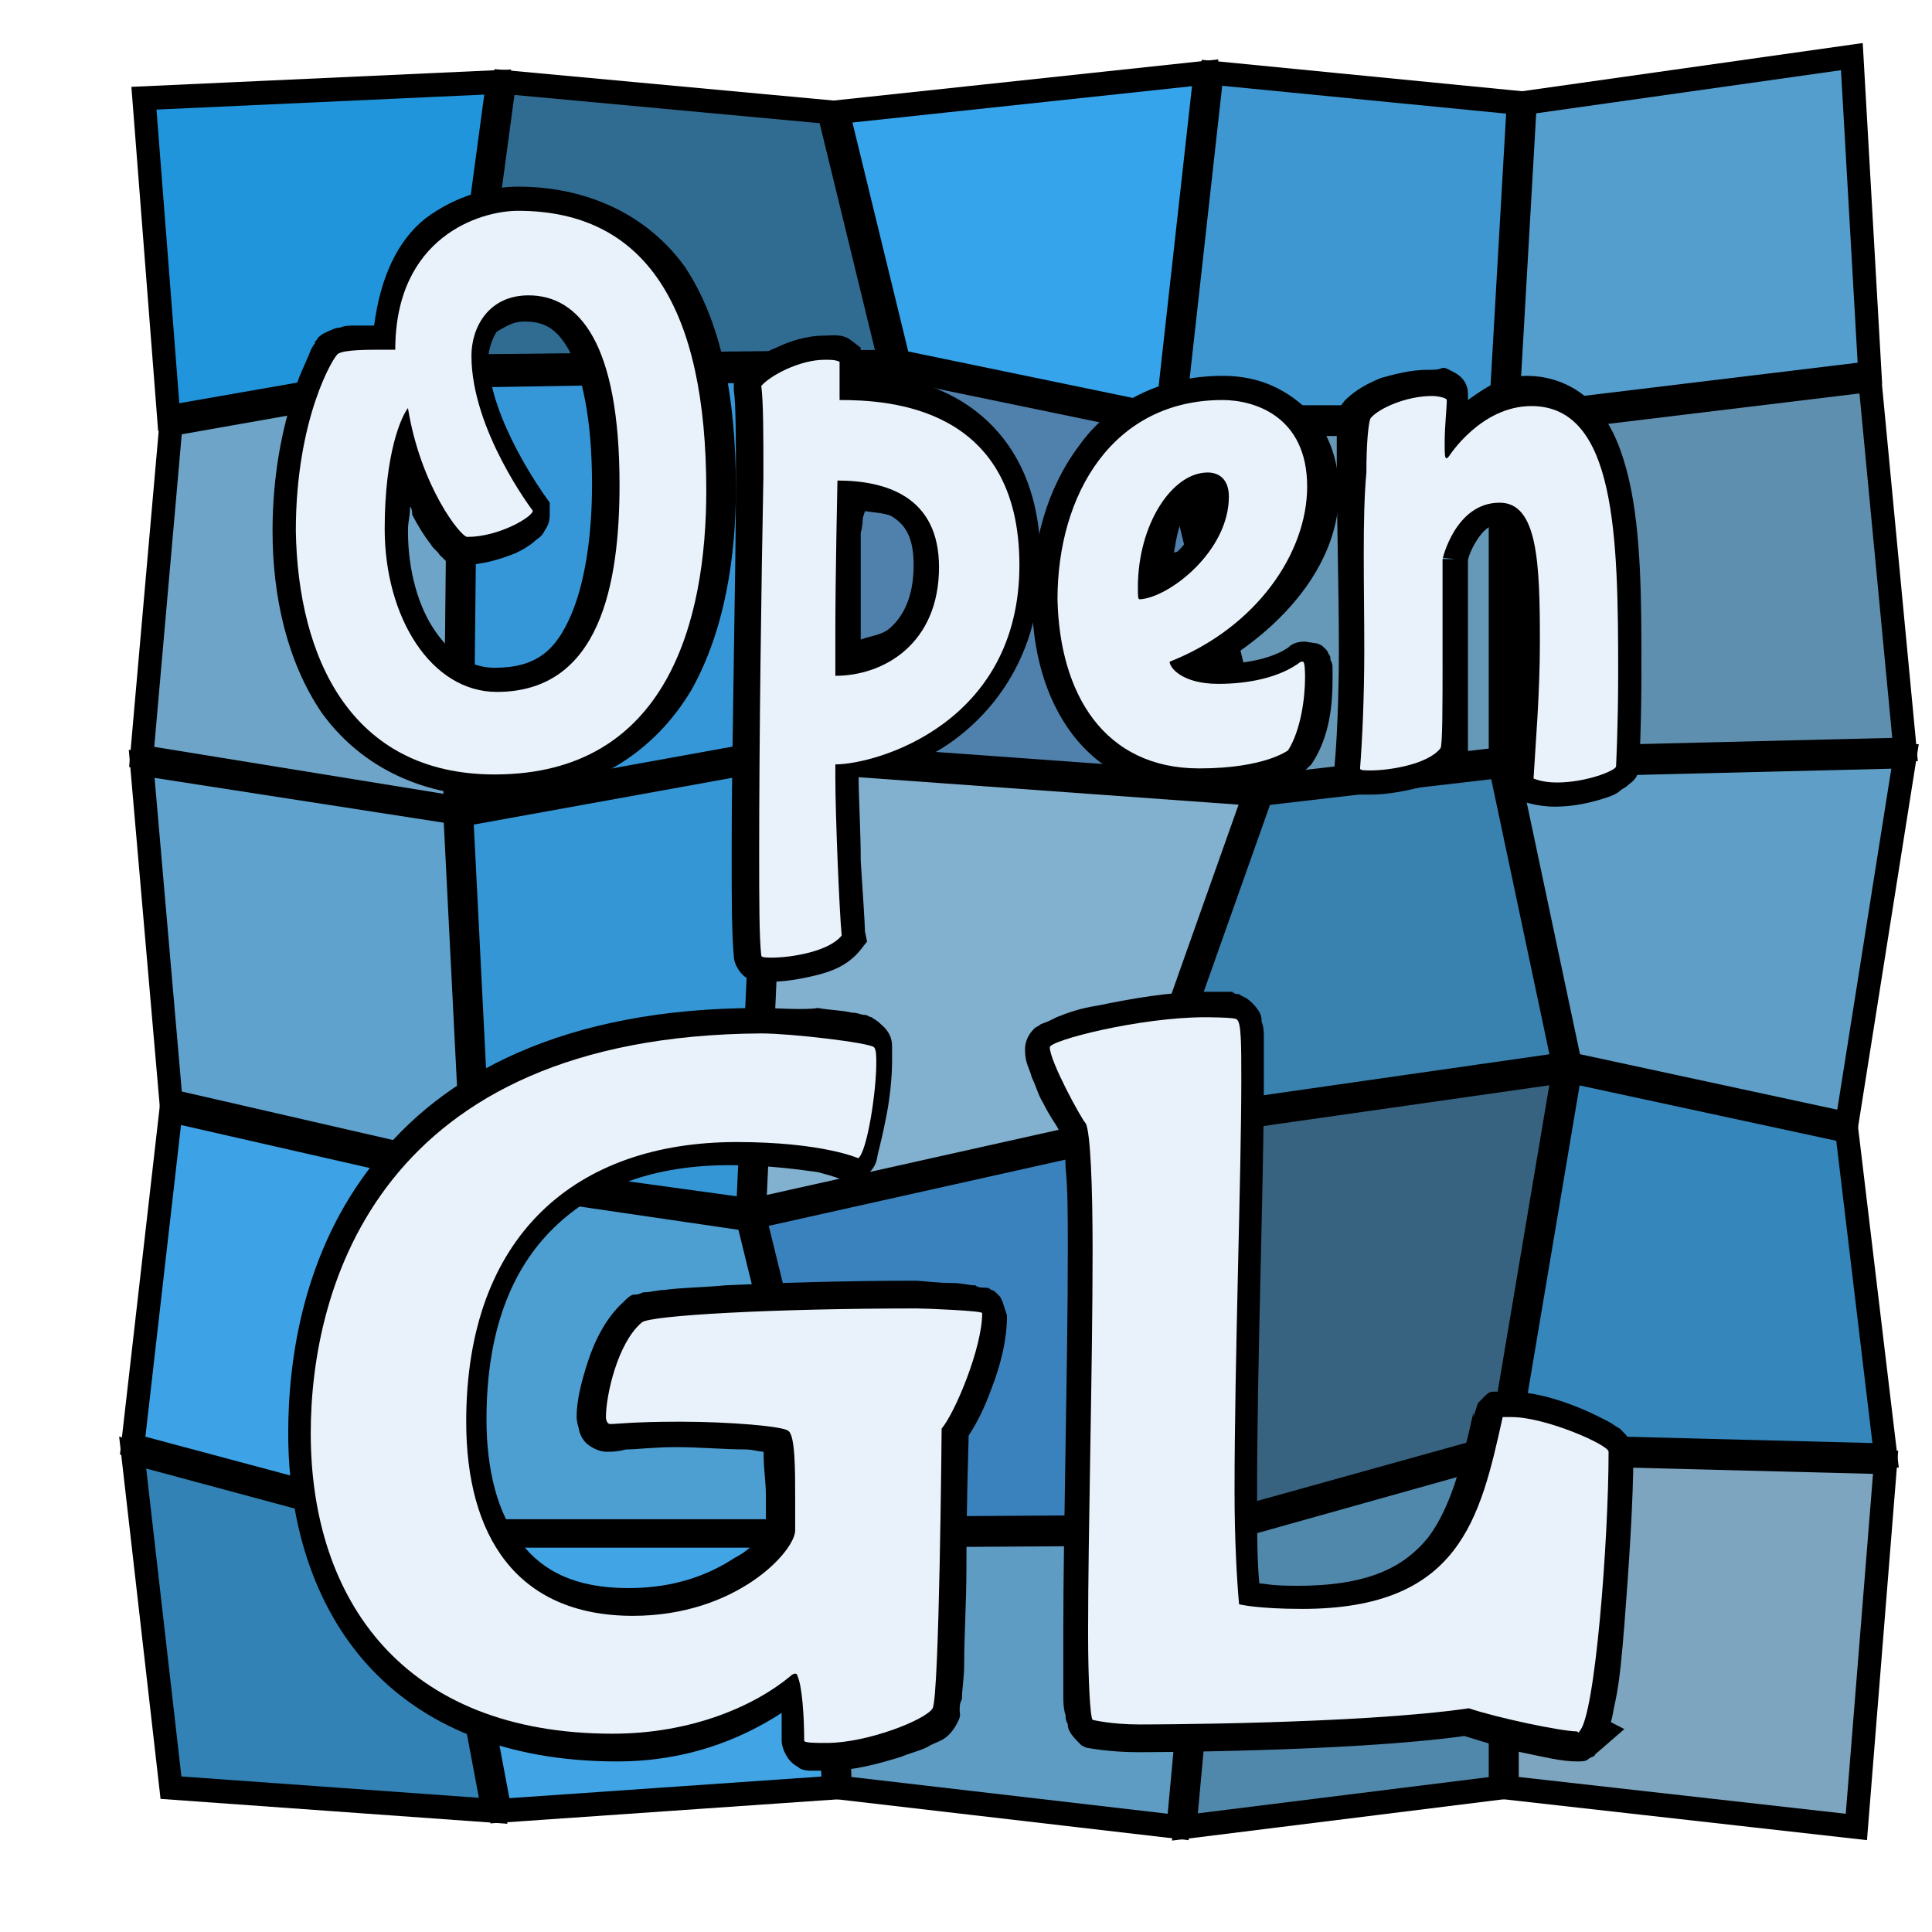 <?xml version="1.0" encoding="UTF-8" standalone="no"?>
<!-- Generator: Adobe Illustrator 26.3.1, SVG Export Plug-In . SVG Version: 6.00 Build 0)  -->

<svg
        version="1.1"
        id="Layer_1"
        width="40"
        height="40"
        viewBox="-1 -1 80 80"
        style="enable-background:new 0 0 78.2 77.7;"
        xml:space="preserve"
        xmlns:inkscape="http://www.inkscape.org/namespaces/inkscape"
        xmlns:sodipodi="http://sodipodi.sourceforge.net/DTD/sodipodi-0.dtd"
        xmlns="http://www.w3.org/2000/svg"
><defs
   id="defs223"><filter
     style="color-interpolation-filters:sRGB;"
     inkscape:label="Drop Shadow"
     id="filter393"
     x="-0.008"
     y="-0.027"
     width="1.041"
     height="1.034"><feFlood
       flood-opacity="0.311"
       flood-color="rgb(0,0,0)"
       result="flood"
       id="feFlood383" /><feComposite
       in="flood"
       in2="SourceGraphic"
       operator="in"
       result="composite1"
       id="feComposite385" /><feGaussianBlur
       in="composite1"
       stdDeviation="0"
       result="blur"
       id="feGaussianBlur387" /><feOffset
       dx="1.997"
       dy="-1.465"
       result="offset"
       id="feOffset389" /><feComposite
       in="SourceGraphic"
       in2="offset"
       operator=""
       result="composite2"
       id="feComposite391" /></filter></defs><sodipodi:namedview
   id="namedview221"
   pagecolor="#ffffff"
   bordercolor="#000000"
   borderopacity="0.25"
   inkscape:showpageshadow="2"
   inkscape:pageopacity="0.0"
   inkscape:pagecheckerboard="0"
   inkscape:deskcolor="#d1d1d1"
   showgrid="false"
   inkscape:zoom="14.914842"
   inkscape:cx="23.500081"
   inkscape:cy="19.946573"
   inkscape:window-width="1792"
   inkscape:window-height="1023"
   inkscape:window-x="0"
   inkscape:window-y="25"
   inkscape:window-maximized="1"
   inkscape:current-layer="g216" />
<g
   transform="matrix(0.933,0,0,0.957,-19.295,43.036)"
   id="g218"
   style="stroke-width:1.058">
	<g
   id="g216"
   style="stroke-width:1.058">
		<g
   id="g184"
   style="stroke-width:1.058;filter:url(#filter393)">
			<path
   style="fill:#40a4e5;stroke:#000000;stroke-width:1.032;stroke-miterlimit:11.339;fill-opacity:1"
   d="m 37.5,21.9 h 16.7 l 0.4,10.9 -14.8,1 z"
   id="path132" />
			<path
   style="fill:#5e9cc3;stroke:#000000;stroke-width:1.032;stroke-miterlimit:11.339;fill-opacity:1"
   d="M 71.1,21.8 69.9,34.5 54.9,32.8 54.5,21.9 Z"
   id="path134" />
			<path
   style="fill:#5088ac;stroke:#000000;stroke-width:1.032;stroke-miterlimit:11.339;fill-opacity:1"
   d="m 84.2,18.3 v 14.5 l -14,1.7 1.2,-12.7 z"
   id="path136" />
			<path
   style="fill:#3282b6;stroke:#000000;stroke-width:1.032;stroke-miterlimit:11.339;fill-opacity:1"
   d="m 23.5,18.3 13.7,3.6 2.3,11.9 -14.3,-1 z"
   id="path138" />
			<path
   style="fill:#7da5bf;stroke:#000000;stroke-width:1.032;stroke-miterlimit:11.339;fill-opacity:1"
   d="M 84.5,18.3 101.298,18.72 100,34.5 84.5,32.8 Z"
   id="path140"
   sodipodi:nodetypes="ccccc" />
			<path
   style="fill:#4d9ed1;stroke:#000000;stroke-width:1.032;stroke-miterlimit:11.339;fill-opacity:1"
   d="m 38.9,6.5 11.9,1.7 3.4,13.5 H 37.5 Z"
   id="path142" />
			<path
   style="fill:#3a82bd;stroke:#000000;stroke-width:1.032;stroke-miterlimit:11.339;fill-opacity:1"
   d="m 68.1,4.4 3,17.1 -16.6,0.1 -3.4,-13.5 z"
   id="path144" />
			<path
   style="fill:#3da3e6;stroke:#000000;stroke-width:1.032;stroke-miterlimit:11.339;fill-opacity:1"
   d="M 25.2,3.5 38.7,6.5 37.3,21.6 23.5,18 Z"
   id="path146" />
			<path
   style="fill:#376380;stroke:#000000;stroke-width:1.032;stroke-miterlimit:11.339;fill-opacity:1"
   d="M 87,1.8 84.2,18 71.3,21.5 68.3,4.4 Z"
   id="path148" />
			<path
   style="fill:#3486bb;stroke:#000000;stroke-width:1.032;stroke-miterlimit:11.339;fill-opacity:1"
   d="M 87.3,1.8 99.575,4.381 101.298,18.42 84.5,18 Z"
   id="path150"
   sodipodi:nodetypes="ccccc" />
			<path
   style="fill:#3981af;stroke:#000000;stroke-width:1.032;stroke-miterlimit:11.339;fill-opacity:1"
   d="M 84.2,-11.4 87,1.5 68.4,4.1 73.6,-10.2 Z"
   id="path152" />
			<path
   style="fill:#5f9ec6;stroke:#000000;stroke-width:1.032;stroke-miterlimit:11.339;fill-opacity:1"
   d="M 84.5,-11.4 102.16,-11.82 99.575,4.081 87.3,1.5 Z"
   id="path154"
   sodipodi:nodetypes="ccccc" />
			<path
   style="fill:#5fa2cd;stroke:#000000;stroke-width:1.032;stroke-miterlimit:11.339;fill-opacity:1"
   d="m 23.9,-11.5 13.9,2.1 0.8,15.5 -13.4,-3 z"
   id="path156" />
			<path
   style="fill:#5088ac;stroke:#000000;stroke-width:1.032;stroke-miterlimit:11.339;fill-opacity:1"
   d="M 84.3,-11.5 Z"
   id="path158" />
			<path
   style="fill:#3596d5;stroke:#000000;stroke-width:1.032;stroke-miterlimit:11.339;fill-opacity:1"
   d="M 51.7,-11.7 50.8,7.8 38.9,6.2 38.1,-9.3 Z"
   id="path160" />
			<path
   style="fill:#82b0cf;stroke:#000000;stroke-width:1.032;stroke-miterlimit:11.339;fill-opacity:1"
   d="m 52,-11.7 21.3,1.5 -5.2,14.3 -17,3.7 z"
   id="path162" />
			<path
   style="fill:#6698b8;stroke:#000000;stroke-width:1.032;stroke-miterlimit:11.339;fill-opacity:1"
   d="m 69.7,-26.2 h 14.5 v 14.5 l -10.6,1.2 z"
   id="path164" />
			<path
   style="fill:#5f8faf;stroke:#000000;stroke-width:1.032;stroke-miterlimit:11.339;fill-opacity:1"
   d="m 100.6,-28.1 1.56,15.98 L 84.5,-11.7 v -14.5 z"
   id="path166"
   sodipodi:nodetypes="ccccc" />
			<path
   style="fill:#6ea4c7;stroke:#000000;stroke-width:1.032;stroke-miterlimit:11.339;fill-opacity:1"
   d="m 38,-28.4 -0.2,18.8 -13.9,-2.2 1.3,-14.4 z"
   id="path168" />
			<path
   style="fill:#5080ac;stroke:#000000;stroke-width:1.032;stroke-miterlimit:11.339;fill-opacity:1"
   d="m 57.5,-28.6 11.9,2.4 3.9,15.7 L 52,-12 Z"
   id="path170" />
			<path
   style="fill:#3597d8;stroke:#000000;stroke-width:1.032;stroke-miterlimit:11.339;fill-opacity:1"
   d="M 57.2,-28.6 51.7,-12 38.1,-9.6 38.3,-28.3 Z"
   id="path172" />
			<path
   style="fill:#306c92;stroke:#000000;stroke-width:1.032;stroke-miterlimit:11.339;fill-opacity:1"
   d="m 40,-41 14.4,1.3 2.7,10.8 -18.8,0.2 z"
   id="path174" />
			<path
   style="fill:#2195dc;stroke:#000000;stroke-width:1.032;stroke-miterlimit:11.339;fill-opacity:1"
   d="M 39.7,-41 38,-28.7 25.1,-26.5 24,-40.3 Z"
   id="path176" />
			<path
   style="fill:#36a4eb;stroke:#000000;stroke-width:1.032;stroke-miterlimit:11.339;fill-opacity:1"
   d="m 71.1,-41.4 -1.7,14.9 -11.9,-2.4 -2.7,-10.8 z"
   id="path178" />
			<path
   style="fill:#3e97d0;stroke:#000000;stroke-width:1.032;stroke-miterlimit:11.339;fill-opacity:1"
   d="m 71.4,-41.4 13.6,1.3 -0.8,13.6 H 69.7 Z"
   id="path180" />
			<path
   style="fill:#549ece;stroke:#000000;stroke-width:1.032;stroke-miterlimit:11.339;fill-opacity:1"
   d="m 99.8,-42.1 0.8,13.7 -16.1,1.9 0.8,-13.6 z"
   id="path182" />
		</g>
		<g
   id="g214"
   style="display:inline;stroke-width:1.058">
			<g
   transform="matrix(0.939,0,0,0.871,2.596,-5.102)"
   id="g204"
   style="stroke-width:1.058">
				<path
   d="m 42.6,-37.7 c -1.2,0 -2.9,0.4 -4.4,1.6 -1.3,1.1 -2.1,2.9 -2.4,5.3 -0.3,0 -0.6,0 -0.9,0 -0.2,0 -0.5,0 -0.7,0.1 -0.2,0 -0.4,0.1 -0.8,0.3 v 0 0 c -0.3,0.2 -0.3,0.3 -0.3,0.3 -0.1,0.1 -0.1,0.1 -0.1,0.2 -0.1,0.1 -0.2,0.3 -0.3,0.6 -0.2,0.5 -0.5,1.1 -0.7,1.9 -0.5,1.6 -1,3.9 -1,6.8 0,3.3 0.7,6.5 2.3,9 1.7,2.5 4.5,4.2 8.3,4.2 4.5,0 7.5,-2.3 9.2,-5.3 1.6,-3 2.1,-6.7 2.1,-10 0,-4.6 -0.7,-8.3 -2.4,-11 -1.7,-2.5 -4.5,-4 -7.9,-4 z m 0,2.4 c 2.7,0 4.4,1 5.7,3 1.3,2 2,5.3 2,9.7 0,3.1 -0.5,6.4 -1.8,8.9 -1.3,2.4 -3.3,4 -7,4 -3.1,0 -4.9,-1.2 -6.2,-3.1 -1.3,-1.9 -1.9,-4.7 -1.9,-7.6 0,-2.7 0.4,-4.7 0.9,-6.1 0.2,-0.7 0.4,-1.2 0.6,-1.5 0,-0.1 0,-0.1 0.1,-0.1 0.1,0 0.1,0 0.2,0 0.3,0 0.8,0 1.1,0 H 37 l -0.7,0.9 c -0.4,0.5 -0.6,1.1 -0.8,2.1 -0.3,1.1 -0.5,2.6 -0.5,4.5 0,2.4 0.6,4.6 1.7,6.3 1.1,1.7 2.8,3 4.9,3 2.9,0 4.9,-1.8 5.9,-4.1 1,-2.2 1.2,-4.9 1.2,-7.5 0,-3.6 -0.5,-6.1 -1.5,-7.9 -1,-1.8 -2.6,-2.7 -4.3,-2.7 -1.3,0 -2.4,0.6 -3,1.5 -0.6,0.8 -0.9,1.8 -0.9,2.8 0,3.5 1.7,6.2 2.5,7.4 -0.3,0.1 -0.7,0.2 -1,0.2 -0.2,-0.2 -0.4,-0.5 -0.6,-1 -0.5,-1 -1.1,-2.5 -1.4,-4.3 l -0.4,-2.6 v -0.1 c 0,-2.6 0.8,-3.9 1.8,-4.7 0.9,-0.7 2.1,-1 2.7,-1 z m 0.3,4.3 c 0.9,0 1.5,0.3 2.1,1.4 0.6,1.2 1.1,3.3 1.1,6.7 0,2.4 -0.3,4.8 -1,6.5 -0.7,1.7 -1.6,2.6 -3.6,2.6 -1.1,0 -2,-0.6 -2.8,-1.8 -0.8,-1.2 -1.3,-3 -1.3,-5 0,-0.5 0.1,-0.7 0.1,-1.2 0.1,0.1 0.1,0.3 0.1,0.4 0.3,0.6 0.6,1.1 0.9,1.5 0.1,0.2 0.3,0.3 0.4,0.5 0.1,0.1 0.1,0.1 0.2,0.2 0.1,0.1 0.2,0.3 0.8,0.3 1,0 1.9,-0.3 2.6,-0.6 0.4,-0.2 0.7,-0.4 0.9,-0.6 0.1,-0.1 0.3,-0.2 0.4,-0.4 0.1,-0.2 0.3,-0.4 0.3,-0.9 V -22 l -0.2,-0.3 c 0,0 -2.7,-3.9 -2.7,-6.9 0,-0.4 0.2,-1 0.4,-1.3 0.5,-0.3 0.8,-0.5 1.3,-0.5 z"
   id="path186"
   style="stroke-width:1.058" />
				<g
   id="g190"
   style="stroke-width:1.058">
					<path
   style="fill:#e9f2fa;stroke-width:1.058"
   d="m 41.5,-8.5 c 8.2,0 10,-7.7 10,-14.1 0,-9 -2.8,-13.9 -8.9,-13.9 -1.8,0 -5.8,1.3 -5.8,6.9 h -0.6 c -0.7,0 -1.8,0 -2.1,0.2 -0.2,0.1 -2,3.2 -2,8.8 0.1,6.3 2.6,12.1 9.4,12.1 z m 5.9,-14.4 c 0,4.9 -0.9,10.3 -5.8,10.3 -3.1,0 -5.3,-3.7 -5.3,-8.1 0,-3.8 0.8,-5.6 1.1,-6 0.6,3.9 2.5,6.4 2.8,6.4 1.5,0 3.1,-1 3.1,-1.3 0,0 -2.9,-4 -2.9,-7.7 0,-1.4 0.8,-3 2.7,-3 2.4,0 4.3,2.4 4.3,9.4 z"
   id="path188" />
				</g>
				<path
   d="m 57.1,-30.3 c -0.9,0 -1.7,0.3 -2.3,0.6 -0.7,0.3 -1.2,0.7 -1.7,1.2 l -0.3,0.4 v 0.5 c 0.1,0.7 0.1,2.4 0.1,4.4 0,5.1 -0.2,13 -0.2,18.5 0,2.3 0,4.1 0.1,5.2 0,0 0,0 0,0 0,0.5 0.4,1 0.6,1.1 0.3,0.2 0.4,0.2 0.6,0.2 0.3,0 0.4,0 0.5,0 0.6,0 1.3,-0.1 2.1,-0.3 C 57.4,1.3 58.2,1 58.8,0.2 L 59.1,-0.2 59,-0.7 c 0,-0.3 -0.1,-1.9 -0.2,-3.5 0,-1.5 -0.1,-3.2 -0.1,-4.2 1.3,-0.2 2.8,-0.5 4.5,-1.8 2.2,-1.7 4.1,-4.6 4.1,-8.9 0,-4.3 -1.8,-6.8 -4,-8.1 -1.7,-1 -3.2,-1 -4.5,-1 0,-0.4 0,-0.8 0,-0.9 v -0.6 l -0.5,-0.4 c -0.4,-0.3 -0.9,-0.2 -1.2,-0.2 z m -0.6,2.6 c 0,0.2 0,0.5 0,0.6 v 1.2 h 1.2 c 1.1,0 3,0.1 4.5,1 1.5,0.9 2.8,2.4 2.8,6 0,3.6 -1.5,5.6 -3.2,6.9 -1.7,1.3 -3.8,1.7 -4.3,1.7 h -1.2 v 1.8 c 0,1 0,2.8 0.1,4.4 0,1.3 0.1,2.2 0.1,2.9 -0.1,0.2 -0.2,0.3 -0.5,0.4 -0.2,0.1 -0.4,0.1 -0.7,0.1 -0.1,-1 -0.1,-2.2 -0.1,-4 0,-5.4 0.2,-13.3 0.2,-18.5 0,-1.8 0,-3 -0.1,-3.9 0.1,-0.1 0.2,-0.2 0.5,-0.4 0.2,-0.1 0.5,-0.1 0.7,-0.2 z m -0.1,3.3 v 1.2 c 0,-0.1 0,0.1 0,0.2 0,0.1 0,0.3 0,0.6 0,0.5 0,1.2 0,1.9 0,1.5 0,3.4 0,5 0,0.8 0,1.5 0,2 v 1.2 h 1.2 c 1.4,0 3,-0.5 4.2,-1.6 1.2,-1.1 2,-2.8 2,-5 0,-2 -0.8,-3.6 -2.1,-4.5 -1.2,-0.9 -2.7,-1.1 -4,-1.1 z m 2.5,2.8 c 0.5,0.1 1.1,0.1 1.4,0.3 0.6,0.4 1,1 1,2.4 0,1.6 -0.5,2.6 -1.2,3.2 -0.4,0.3 -0.8,0.3 -1.3,0.5 0,-0.1 0,-0.2 0,-0.3 0,-1.5 0,-3.4 0,-5 0.1,-0.4 0.1,-0.7 0.1,-1.1 z"
   id="path192"
   style="stroke-width:1.058" />
				<path
   style="fill:#e9f2fa;stroke-width:1.058"
   d="m 57.6,-9 c 1.9,0 8.7,-2 8.7,-9.9 0,-7.9 -6.2,-8.2 -8.5,-8.2 0,-0.1 0,-1.7 0,-1.9 -0.2,-0.1 -0.4,-0.1 -0.7,-0.1 -1.2,0 -2.6,0.8 -3,1.3 0.1,0.8 0.1,2.5 0.1,4.5 -0.1,5.3 -0.2,13.2 -0.2,18.6 0,2.4 0,4.3 0.1,5.2 0,0.1 0.3,0.1 0.5,0.1 0.9,0 2.7,-0.3 3.3,-1.1 -0.1,-1 -0.3,-5.9 -0.3,-7.9 z m 4.9,-9.8 c 0,3.8 -2.6,5.4 -4.9,5.4 0,-0.5 0,-1.2 0,-2 0,-3.1 0.1,-7.6 0.1,-7.7 2.3,0 4.8,0.8 4.8,4.3 z"
   id="path194" />
				<path
   d="m 75.9,-28.3 c -3,0 -5.4,1.4 -6.8,3.5 -1.5,2.1 -2.2,4.8 -2.2,7.6 0,2.5 0.6,4.9 1.9,6.7 1.3,1.8 3.4,3 6,3 0.1,0 0.2,0 0.3,0 1.5,0 2.6,-0.2 3.4,-0.5 0.8,-0.3 1.3,-0.7 1.3,-0.7 L 80,-8.9 80.1,-9 c 0.9,-1.4 1,-3.1 1,-4.2 0,-0.2 0,-0.4 0,-0.6 0,-0.1 0,-0.2 -0.1,-0.4 0,-0.1 0,-0.2 -0.1,-0.3 0,-0.1 -0.1,-0.2 -0.2,-0.3 0,0 -0.1,-0.1 -0.1,-0.1 0,0 -0.2,-0.1 -0.2,-0.1 0,0 -0.6,-0.1 -0.6,-0.1 -0.5,0 -0.7,0.2 -0.8,0.3 v 0 c -0.7,0.5 -1.9,0.8 -3.1,0.8 -0.1,0 -0.1,0 -0.1,0 3.3,-2.1 5.6,-5.2 5.6,-8.5 0,-2.1 -0.8,-3.6 -1.9,-4.5 -1.3,-1.1 -2.6,-1.3 -3.6,-1.3 z m 0,2.5 c 0.5,0 1.3,0.2 1.8,0.6 0.5,0.4 1,1 1,2.5 0,2.8 -2.1,6 -5.8,7.6 l -0.8,0.3 v 0.8 c 0,0.6 0.2,0.8 0.4,1 0.2,0.2 0.4,0.4 0.7,0.6 0.6,0.4 1.4,0.6 2.5,0.6 0.9,0 1.7,-0.5 2.6,-0.7 -0.1,0.7 -0.2,1.5 -0.4,1.9 -0.1,0 0,0 -0.3,0.1 -0.5,0.2 -1.4,0.4 -2.9,0.4 -1.9,0 -3.1,-0.7 -4,-1.9 -0.9,-1.2 -1.4,-3.1 -1.4,-5.2 0,-2.4 0.6,-4.6 1.7,-6.2 1.2,-1.5 2.7,-2.4 4.9,-2.4 z m -0.7,1.1 c -1.5,0 -2.6,1 -3.4,2.3 -0.7,1.3 -1.2,2.9 -1.2,4.6 0,0.2 0,0.3 0,0.7 0,0.2 0.1,0.5 0.4,0.7 0.3,0.3 0.7,0.4 0.9,0.4 v 0 0 c 1.4,0 2.4,-0.8 3.5,-1.9 1.1,-1.1 1.9,-2.6 1.9,-4.4 0,-0.7 -0.2,-1.3 -0.7,-1.8 -0.3,-0.4 -0.9,-0.6 -1.4,-0.6 z m -0.4,2.9 c -0.1,0.8 -0.4,1.6 -1,2.2 -0.1,0.1 -0.1,0 -0.2,0.1 0.1,-0.6 0.2,-1.3 0.4,-1.6 0.3,-0.6 0.5,-0.6 0.8,-0.7 z m 5.2,8.9 c -0.1,0 -0.1,0.1 -0.2,0.1 0,0 0,0 0,0 0,0 0.1,0 0.2,-0.1 z"
   id="path196"
   style="stroke-width:1.058" />
				<path
   style="fill:#e9f2fa;stroke-width:1.058"
   d="m 76.2,-22.3 c 0,2.7 -2.8,5 -4.2,5.1 -0.1,0 -0.1,-0.1 -0.1,-0.6 0,-3.1 1.6,-5.7 3.3,-5.7 0.5,0 1,0.3 1,1.2 z m -1.4,13.5 c 3.1,0 4.2,-0.9 4.2,-0.9 0.6,-1 0.8,-2.6 0.8,-3.6 0,-0.2 0,-0.8 -0.1,-0.8 0,0 -0.1,0 -0.1,0 -1,0.8 -2.5,1.1 -3.9,1.1 -1.7,0 -2.3,-0.8 -2.3,-1.1 4.1,-1.7 6.5,-5.4 6.5,-8.7 0,-3.5 -2.5,-4.3 -4,-4.3 -5.2,0 -7.8,4.7 -7.8,9.9 0.1,4.7 2.2,8.4 6.7,8.4 z"
   id="path198" />
				<path
   d="m 85.6,-28.6 c -0.8,0 -1.5,0.2 -2.2,0.4 -0.7,0.3 -1.2,0.6 -1.7,1.1 -0.4,0.5 -0.3,0.6 -0.3,0.9 0,0.2 0,0.4 -0.1,0.7 0,0.5 0,1.1 0,1.9 0,2.4 0.1,5.8 0.1,8.9 0,2.4 -0.1,4.6 -0.2,5.7 v 0.1 0.1 c 0,0.4 0.3,0.9 0.6,1.1 0.3,0.2 0.5,0.2 0.6,0.2 0.3,0 0.4,0 0.5,0 0.6,0 1.3,-0.1 2.1,-0.3 0.8,-0.2 1.6,-0.5 2.2,-1.3 0,0 0.1,-0.2 0.1,-0.2 0,-0.1 0,-0.1 0.1,-0.1 0,-0.1 0,-0.1 0.1,-0.2 0,-0.1 0,-0.1 0,-0.2 0,-0.1 0,-0.2 0,-0.4 0,-0.3 0,-0.6 0,-1 0,-0.8 0,-1.9 0,-3 0,-1.3 0,-2.5 0,-3.5 0,-0.5 0,-0.9 0,-1.2 0,-0.1 0,-0.2 0,-0.2 0,-0.1 0.1,-0.5 0.4,-1 0.3,-0.5 0.6,-0.8 1,-0.8 0.1,0 0,-0.1 0.1,0 0.1,0.1 0.2,0.4 0.3,1 0.2,1 0.3,2.7 0.3,4.6 0,2.6 -0.2,4.9 -0.3,6.7 l -0.1,0.9 0.8,0.5 c 0,0 0.7,0.3 1.6,0.3 0.9,0 1.7,-0.2 2.3,-0.4 0.3,-0.1 0.6,-0.2 0.8,-0.4 0.1,-0.1 0.2,-0.1 0.4,-0.3 0.1,-0.1 0.5,-0.3 0.5,-1 0,0 0.1,-2 0.1,-4.7 0,-3.4 0,-6.8 -0.6,-9.5 -0.3,-1.3 -0.7,-2.5 -1.5,-3.5 -0.8,-1 -2,-1.6 -3.3,-1.6 -1.2,0 -2,0.6 -2.8,1.2 0,0 0,-0.1 0,-0.1 v -0.1 -0.1 c 0,-0.7 -0.5,-1 -0.7,-1.1 -0.2,-0.1 -0.3,-0.2 -0.5,-0.2 -0.2,0.1 -0.4,0.1 -0.7,0.1 z M 85,-26 c 0,0.3 0,0.6 0,0.9 0,0.3 0,0.6 0,0.8 0,0.1 0,0.3 0.1,0.5 0.1,0.1 0.2,0.3 0.4,0.5 0.2,0.2 0.5,0.3 0.8,0.3 0,0 0.2,0 0.3,0 0.1,0 0.1,0 0.2,-0.1 0.1,0 0.2,-0.1 0.2,-0.1 0.1,-0.1 0.1,-0.1 0.2,-0.2 0.1,-0.1 0.1,-0.1 0.1,-0.1 v -0.1 -0.1 c 0,0 1.3,-1.9 2.9,-1.9 0.7,0 1,0.2 1.4,0.7 0.4,0.5 0.7,1.3 1,2.5 0.5,2.3 0.5,5.5 0.5,8.9 0,2.2 -0.1,3.5 -0.1,3.9 0,0 0,0 0,0 -0.3,0.1 -0.8,0.2 -1.3,0.2 0.1,-1.7 0.3,-3.5 0.3,-5.7 0,-1.9 0,-3.7 -0.3,-5.1 -0.1,-0.7 -0.4,-1.4 -0.8,-2 -0.4,-0.6 -1.2,-1 -2,-1 -1.6,0 -2.7,1.1 -3.2,2 -0.5,0.9 -0.7,1.8 -0.7,1.8 l 1.9,0.2 c -0.6,0 -2,0 -2,0 h 0.3 c -0.1,0 -0.3,0 -0.3,0 0,0 0,0 0,0 0,0 0,0 0,0.1 0,0.1 0,0.2 0,0.3 0,0.3 0,0.7 0,1.1 0,1 0,2.2 0,3.5 0,1.1 0,2.2 0,2.9 0,0.3 0,0.6 0,0.8 -0.1,0.1 -0.3,0.2 -0.7,0.3 -0.1,0.2 -0.3,0.2 -0.5,0.2 0.1,-1.3 0.2,-2.8 0.2,-4.7 0,-0.1 0,-0.1 0,-0.2 v 0 c 0,-3.1 -0.1,-6.5 -0.1,-8.7 0,-0.7 0,-1.4 0,-1.8 0,-0.1 0,-0.1 0,-0.2 0.1,-0.1 0.2,-0.2 0.5,-0.3 0.2,0 0.5,-0.1 0.7,-0.1 z m 0.5,0.7 c 0,0 -0.2,0.2 -0.2,0.2 l 0.2,-0.2 c -0.1,0.1 -0.1,0.1 0,0 0,0.1 0,0 0,0 z m -1.9,16.5 c 0,0 0,0 0,0 v 0.2 c 0,-0.1 0,-0.2 0,-0.2 z"
   id="path200"
   style="stroke-width:1.058" />
				<path
   style="fill:#e9f2fa;stroke-width:1.058"
   d="m 82.6,-14.7 c 0,2.4 -0.1,4.6 -0.2,5.9 0,0.1 0.2,0.1 0.5,0.1 0.9,0 2.7,-0.3 3.3,-1.1 0.1,-0.1 0.1,-2.2 0.1,-4.4 0,-2.5 0,-5.1 0,-5 0,0 0.6,-2.8 2.7,-2.8 1.8,0 1.9,3 1.9,6.9 0,2.6 -0.2,5 -0.3,6.8 0,0 0.4,0.2 1.1,0.2 1.4,0 2.8,-0.6 2.8,-0.8 0,0 0.1,-2 0.1,-4.6 0,-6.8 -0.1,-13.3 -4.1,-13.3 -2.4,0 -3.9,2.5 -3.9,2.5 0,0 -0.1,0.1 -0.1,0.1 -0.1,0 -0.1,-0.2 -0.1,-0.8 0,-0.8 0.1,-1.7 0.1,-2.1 0,-0.1 -0.4,-0.2 -0.7,-0.2 -1.2,0 -2.5,0.6 -2.9,1.1 -0.1,0.2 -0.2,1.2 -0.2,2.7 -0.2,2.2 -0.1,5.7 -0.1,8.8 z"
   id="path202" />
			</g>
			<path
   d="m 53.3,-2.4 c -8.7,0 -14.1,2.9 -17.1,6.7 -3.1,3.8 -3.8,8.4 -3.8,11.7 0,3.8 1.1,7.4 3.5,10 2.4,2.6 6.1,4.2 11.1,4.2 3,0 5.4,-0.9 7.3,-2.1 0,0.4 0,0.8 0,1.2 0,0.3 0.2,0.7 0.4,0.9 0.2,0.2 0.3,0.2 0.4,0.3 0.2,0.1 0.4,0.1 0.5,0.1 0.3,0 0.5,0 0.8,0 1.1,0 2.2,-0.3 3.2,-0.6 0.5,-0.2 1,-0.3 1.3,-0.5 0.4,-0.2 0.7,-0.2 1.1,-0.8 0.3,-0.5 0.2,-0.5 0.2,-0.7 0,-0.2 0,-0.3 0.1,-0.5 0,-0.4 0.1,-0.9 0.1,-1.5 0,-1.2 0.1,-2.7 0.1,-4.2 0,-2.9 0.1,-5.5 0.1,-5.7 0.4,-0.6 0.7,-1.2 1,-2 0.4,-1 0.7,-2.1 0.7,-3.2 0,0 -0.2,-0.6 -0.2,-0.6 0,0 -0.1,-0.2 -0.1,-0.2 C 64,10.1 63.9,10 63.9,10 63.8,9.9 63.7,9.8 63.6,9.8 63.5,9.7 63.4,9.7 63.3,9.7 c -0.1,0 -0.3,0 -0.4,-0.1 -0.3,0 -0.6,-0.1 -1,-0.1 -0.7,0 -1.4,-0.1 -1.7,-0.1 -3.2,0 -6.2,0.1 -8.4,0.2 -1.1,0.1 -2,0.1 -2.7,0.2 -0.3,0 -0.6,0.1 -0.9,0.1 -0.1,0 -0.2,0.1 -0.4,0.1 -0.1,0 -0.2,0 -0.5,0.3 -0.8,0.7 -1.3,1.7 -1.6,2.6 -0.3,0.9 -0.5,1.7 -0.5,2.4 0,0 0,0.2 0.1,0.5 0,0.1 0.1,0.4 0.3,0.6 0.2,0.2 0.6,0.4 0.9,0.4 0.3,0 0.5,0 0.9,-0.1 0.5,0 1.2,-0.1 2.2,-0.1 1,0 2.2,0.1 3.1,0.1 0.3,0 0.6,0.1 0.8,0.1 0,0.1 0,0.1 0,0.2 0,0.5 0.1,1.1 0.1,1.7 v 1.4 c 0,-0.3 0,0 -0.2,0.3 -0.2,0.3 -0.6,0.7 -1.2,1 -1.1,0.7 -2.6,1.3 -4.7,1.3 -2.3,0 -3.8,-0.7 -4.8,-2 -1,-1.2 -1.5,-3.1 -1.5,-5.3 0,-3.8 1.1,-6.5 3,-8.3 1.9,-1.8 4.5,-2.7 7.8,-2.7 1.8,0 3.1,0.2 3.9,0.3 0.8,0.2 1,0.3 1,0.3 L 57.5,5.3 58,4.9 c 0.6,-0.5 0.5,-0.8 0.6,-1.1 0.1,-0.4 0.2,-0.8 0.3,-1.3 0.2,-0.9 0.3,-1.9 0.3,-2.6 0,-0.2 0,-0.3 0,-0.6 0,-0.2 0,-0.6 -0.5,-1 -0.2,-0.2 -0.3,-0.2 -0.4,-0.3 -0.1,0 -0.2,-0.1 -0.3,-0.1 -0.2,0 -0.3,-0.1 -0.6,-0.1 -0.4,-0.1 -0.9,-0.1 -1.5,-0.2 -0.6,0.1 -1.8,0 -2.6,0 z m 0,2.3 c 0.6,0 1.8,0.1 2.8,0.2 0.5,0.1 0.8,0.1 1.2,0.2 0,0.5 -0.1,1.3 -0.2,2 0,0.2 -0.1,0.4 -0.1,0.6 -0.2,0 -0.1,-0.1 -0.4,-0.1 -1,-0.2 -2.4,-0.4 -4.4,-0.4 -3.7,0 -7,1 -9.4,3.3 -2.4,2.2 -3.7,5.6 -3.7,9.9 0,2.6 0.6,5 2,6.7 1.4,1.8 3.7,2.8 6.5,2.8 2.5,0 4.5,-0.8 5.9,-1.7 0.7,-0.5 1.2,-1 1.6,-1.5 0.4,-0.5 0.7,-0.9 0.7,-1.7 v -1.4 c 0,-0.6 0,-1.3 -0.1,-1.9 0,-0.3 -0.1,-0.6 -0.1,-0.9 -0.1,-0.3 -0.1,-0.5 -0.5,-0.9 -0.2,-0.2 -0.3,-0.2 -0.4,-0.3 -0.1,0 -0.2,-0.1 -0.2,-0.1 -0.1,0 -0.3,-0.1 -0.5,-0.1 -0.3,-0.1 -0.7,-0.1 -1.2,-0.1 -0.9,-0.1 -2.1,-0.1 -3.2,-0.1 -1,0 -1.6,0 -2,0.1 0.1,-0.3 0.1,-0.5 0.2,-0.8 0.2,-0.6 0.6,-1.2 0.8,-1.5 0.1,0 0.3,-0.1 0.6,-0.1 0.6,-0.1 1.5,-0.1 2.6,-0.2 2.2,-0.1 5.1,-0.2 8.3,-0.2 0.2,0 0.9,0 1.6,0.1 -0.1,0.5 -0.2,0.9 -0.4,1.4 -0.3,0.9 -0.9,1.8 -0.9,1.9 l -0.2,0.3 v 0.4 c 0,0 0,2.9 -0.1,5.9 0,1.5 -0.1,3 -0.1,4.1 0,0.6 0,1.1 -0.1,1.4 0,0.1 0,0.1 0,0.2 0,0 0,0 -0.1,0 -0.3,0.1 -0.6,0.3 -1,0.4 -0.8,0.3 -1.8,0.5 -2.4,0.5 0,-0.2 0,-0.5 0,-0.7 0,-0.6 0,-1 -0.3,-1.6 v 0 0 c -0.1,-0.2 -0.3,-0.4 -0.5,-0.5 -0.1,-0.1 -0.2,-0.1 -0.3,-0.1 -0.1,0 -0.3,0 -0.3,0 -0.7,0 -0.6,0.2 -0.7,0.2 -0.1,0 -0.2,0.1 -0.2,0.1 -1.3,1.1 -4,2.3 -7.2,2.3 -4.5,0 -7.5,-1.3 -9.4,-3.4 -2,-2.1 -2.9,-5.1 -2.9,-8.4 0,-3 0.7,-7.1 3.3,-10.3 2.6,-3.4 7.2,-6 15.4,-6 z m 2.2,27.5 c 0,0 0,0 0,0 0,0 0,0 0,0 0,0 0,0 0,0 z"
   id="path206"
   style="stroke-width:1.058" />
			<path
   style="fill:#e9f2fa;stroke-width:1.058"
   d="m 56.3,29.4 c 1.8,0 4.4,-1 4.7,-1.5 0.3,-0.5 0.4,-12.1 0.4,-12.1 0.6,-0.7 1.8,-3.5 1.8,-5 0,-0.1 -2.5,-0.2 -2.9,-0.2 -6.4,0 -11.8,0.3 -12.2,0.6 -1.1,0.9 -1.6,3.2 -1.6,4.1 0,0 0,0.3 0.2,0.3 0.3,0 1,-0.1 3.1,-0.1 2.2,0 4.6,0.2 4.8,0.4 0.3,0.2 0.3,1.7 0.3,2.9 v 1.4 c 0,0.9 -2.6,3.7 -7.2,3.7 -5.2,0 -7.4,-3.5 -7.4,-8.4 0,-8.1 4.9,-12.1 12,-12.1 3.8,0 5.4,0.7 5.4,0.7 0.4,-0.3 0.8,-2.9 0.8,-4.1 0,-0.3 0,-0.6 -0.1,-0.7 -0.2,-0.2 -3.7,-0.6 -5,-0.6 -17,0.1 -20,11 -20,17.3 0,7.2 4.1,13 13.4,13 3.5,0 6.3,-1.2 7.9,-2.5 0,0 0.1,-0.1 0.2,-0.1 0,0 0.1,0 0.1,0.1 0.2,0.4 0.3,1.7 0.3,2.8 0,0.1 0.5,0.1 1,0.1 z"
   id="path208" />
			<path
   d="m 73.1,-3.1 c -1.6,0 -3.3,0.3 -4.8,0.6 -0.7,0.1 -1.3,0.3 -1.8,0.5 -0.2,0.1 -0.4,0.2 -0.7,0.3 -0.1,0.1 -0.2,0.1 -0.3,0.2 -0.1,0.1 -0.4,0.4 -0.4,0.9 0,0.6 0.2,0.8 0.3,1.2 0.2,0.4 0.3,0.8 0.5,1.1 0.2,0.4 0.4,0.7 0.6,1 0.1,0.2 0.2,0.3 0.3,0.5 0,0 0,0.1 0,0.2 0,0.2 0.1,0.6 0.1,1.1 0.1,0.9 0.1,2.1 0.1,3.6 0,4.9 -0.2,12.1 -0.2,16.5 0,1.1 0,2 0,2.7 0,0.3 0,0.6 0.1,0.9 0,0.1 0,0.2 0.1,0.4 0,0.1 0,0.3 0.4,0.7 l 0.2,0.2 0.2,0.1 c 0,0 1,0.2 2.3,0.2 v 0 c 0,0 9.3,0 14.5,-0.7 0.7,0.2 1.6,0.5 2.5,0.7 1,0.2 1.8,0.4 2.5,0.4 0.2,0 0.4,0 0.5,-0.1 0.1,-0.1 0.3,-0.1 0.3,-0.2 0,0 0,0 0,0 0,0 0,0 0,0 l 1.3,-1.1 -0.6,-0.3 c 0.1,-0.3 0.1,-0.5 0.2,-0.9 0.2,-0.9 0.3,-2.1 0.4,-3.3 0.2,-2.5 0.4,-5.4 0.4,-7.4 0,-0.4 -0.2,-0.6 -0.3,-0.8 -0.1,-0.1 -0.2,-0.2 -0.3,-0.3 -0.2,-0.1 -0.3,-0.2 -0.5,-0.3 -0.4,-0.2 -0.8,-0.4 -1.3,-0.6 -1,-0.4 -2.1,-0.7 -3.1,-0.7 -0.1,0 -0.2,0 -0.4,0 -0.1,0 -0.1,0 -0.3,0 -0.1,0 -0.2,0 -0.4,0.2 0,0 -0.1,0.1 -0.1,0.1 0,0 -0.2,0.2 -0.2,0.2 0,0 -0.2,0.6 -0.2,0.6 v -0.2 c -0.5,2.2 -1,4.1 -2,5.4 -1,1.2 -2.5,2.1 -5.8,2.1 -1.3,0 -1.4,-0.1 -1.7,-0.1 -0.1,-1 -0.1,-2.2 -0.1,-3.9 0,-5.6 0.3,-13.6 0.3,-17.8 0,-0.8 0,-1.4 0,-1.9 0,-0.2 0,-0.5 -0.1,-0.7 0,-0.2 0,-0.4 -0.4,-0.8 -0.3,-0.3 -0.5,-0.3 -0.6,-0.4 -0.1,0 -0.2,0 -0.3,-0.1 -0.2,0 -0.4,0 -0.6,0 -0.2,0 -0.6,0 -0.6,0 z m 0,2.2 c 0,0 0.3,0 0.5,0 0,0.4 0,0.9 0,1.6 0,4 -0.3,12.1 -0.3,17.8 0,2.1 0.1,3.9 0.2,5 l 0.1,0.8 0.8,0.2 c 0,0 1,0.2 3,0.2 3.7,0 6.1,-1.1 7.6,-2.9 1.2,-1.5 1.6,-3.5 2.1,-5.4 0.6,0.1 1.3,0.2 2,0.5 0.3,0.1 0.6,0.2 0.8,0.4 0,1.9 -0.1,4.4 -0.3,6.7 -0.1,1.2 -0.3,2.3 -0.4,3.1 0,0.3 -0.1,0.4 -0.1,0.6 -0.4,-0.1 -0.8,-0.1 -1.4,-0.2 -0.9,-0.2 -2,-0.5 -2.4,-0.6 L 85,26.8 h -0.3 c -4.6,0.7 -14.4,0.7 -14.4,0.7 -0.7,0 -0.8,-0.1 -1.1,-0.1 0,-0.1 0,-0.1 0,-0.2 0,-0.6 0,-1.5 0,-2.6 0,-4.3 0.2,-11.5 0.2,-16.5 0,-1.5 0,-2.8 -0.1,-3.7 C 69.3,3.9 69.2,3.5 69.2,3.1 69,2.9 69,2.8 69,2.6 69,2.4 68.9,2.3 68.7,2 V 2 C 68.8,2.1 68.6,1.9 68.5,1.6 68.3,1.3 68.2,1 68,0.7 67.9,0.5 67.8,0.2 67.7,0 c 0.3,-0.1 0.7,-0.2 1.2,-0.3 1.2,-0.3 2.9,-0.6 4.2,-0.6 z"
   id="path210"
   style="stroke-width:1.058" />
			<path
   style="fill:#e9f2fa;stroke-width:1.058"
   d="m 89.7,28.9 c 0.7,-0.6 1.3,-8.3 1.3,-12.1 0,-0.3 -2.8,-1.5 -4.3,-1.5 -0.2,0 -0.4,0 -0.4,0 -1,4.4 -1.9,8.3 -8.9,8.3 -2,0 -2.8,-0.2 -2.8,-0.2 -0.1,-1.1 -0.2,-2.8 -0.2,-4.9 0,-5.6 0.3,-13.7 0.3,-17.8 0,-1.5 0,-2.5 -0.2,-2.6 0,-0.1 -1.4,-0.1 -1.4,-0.1 -2.9,0 -6.9,1 -6.9,1.3 0,0.6 1.4,3.1 1.6,3.3 0.2,0.4 0.3,2.6 0.3,5.5 0,5 -0.2,12.2 -0.2,16.5 0,2.2 0.1,3.7 0.2,3.8 0,0 0.8,0.2 2.1,0.2 0,0 9.7,0 14.6,-0.7 1.2,0.4 4.1,1 4.8,1 0.1,0.1 0.1,0 0.1,0 z"
   id="path212" />
		</g>
	</g>
</g>
</svg>

